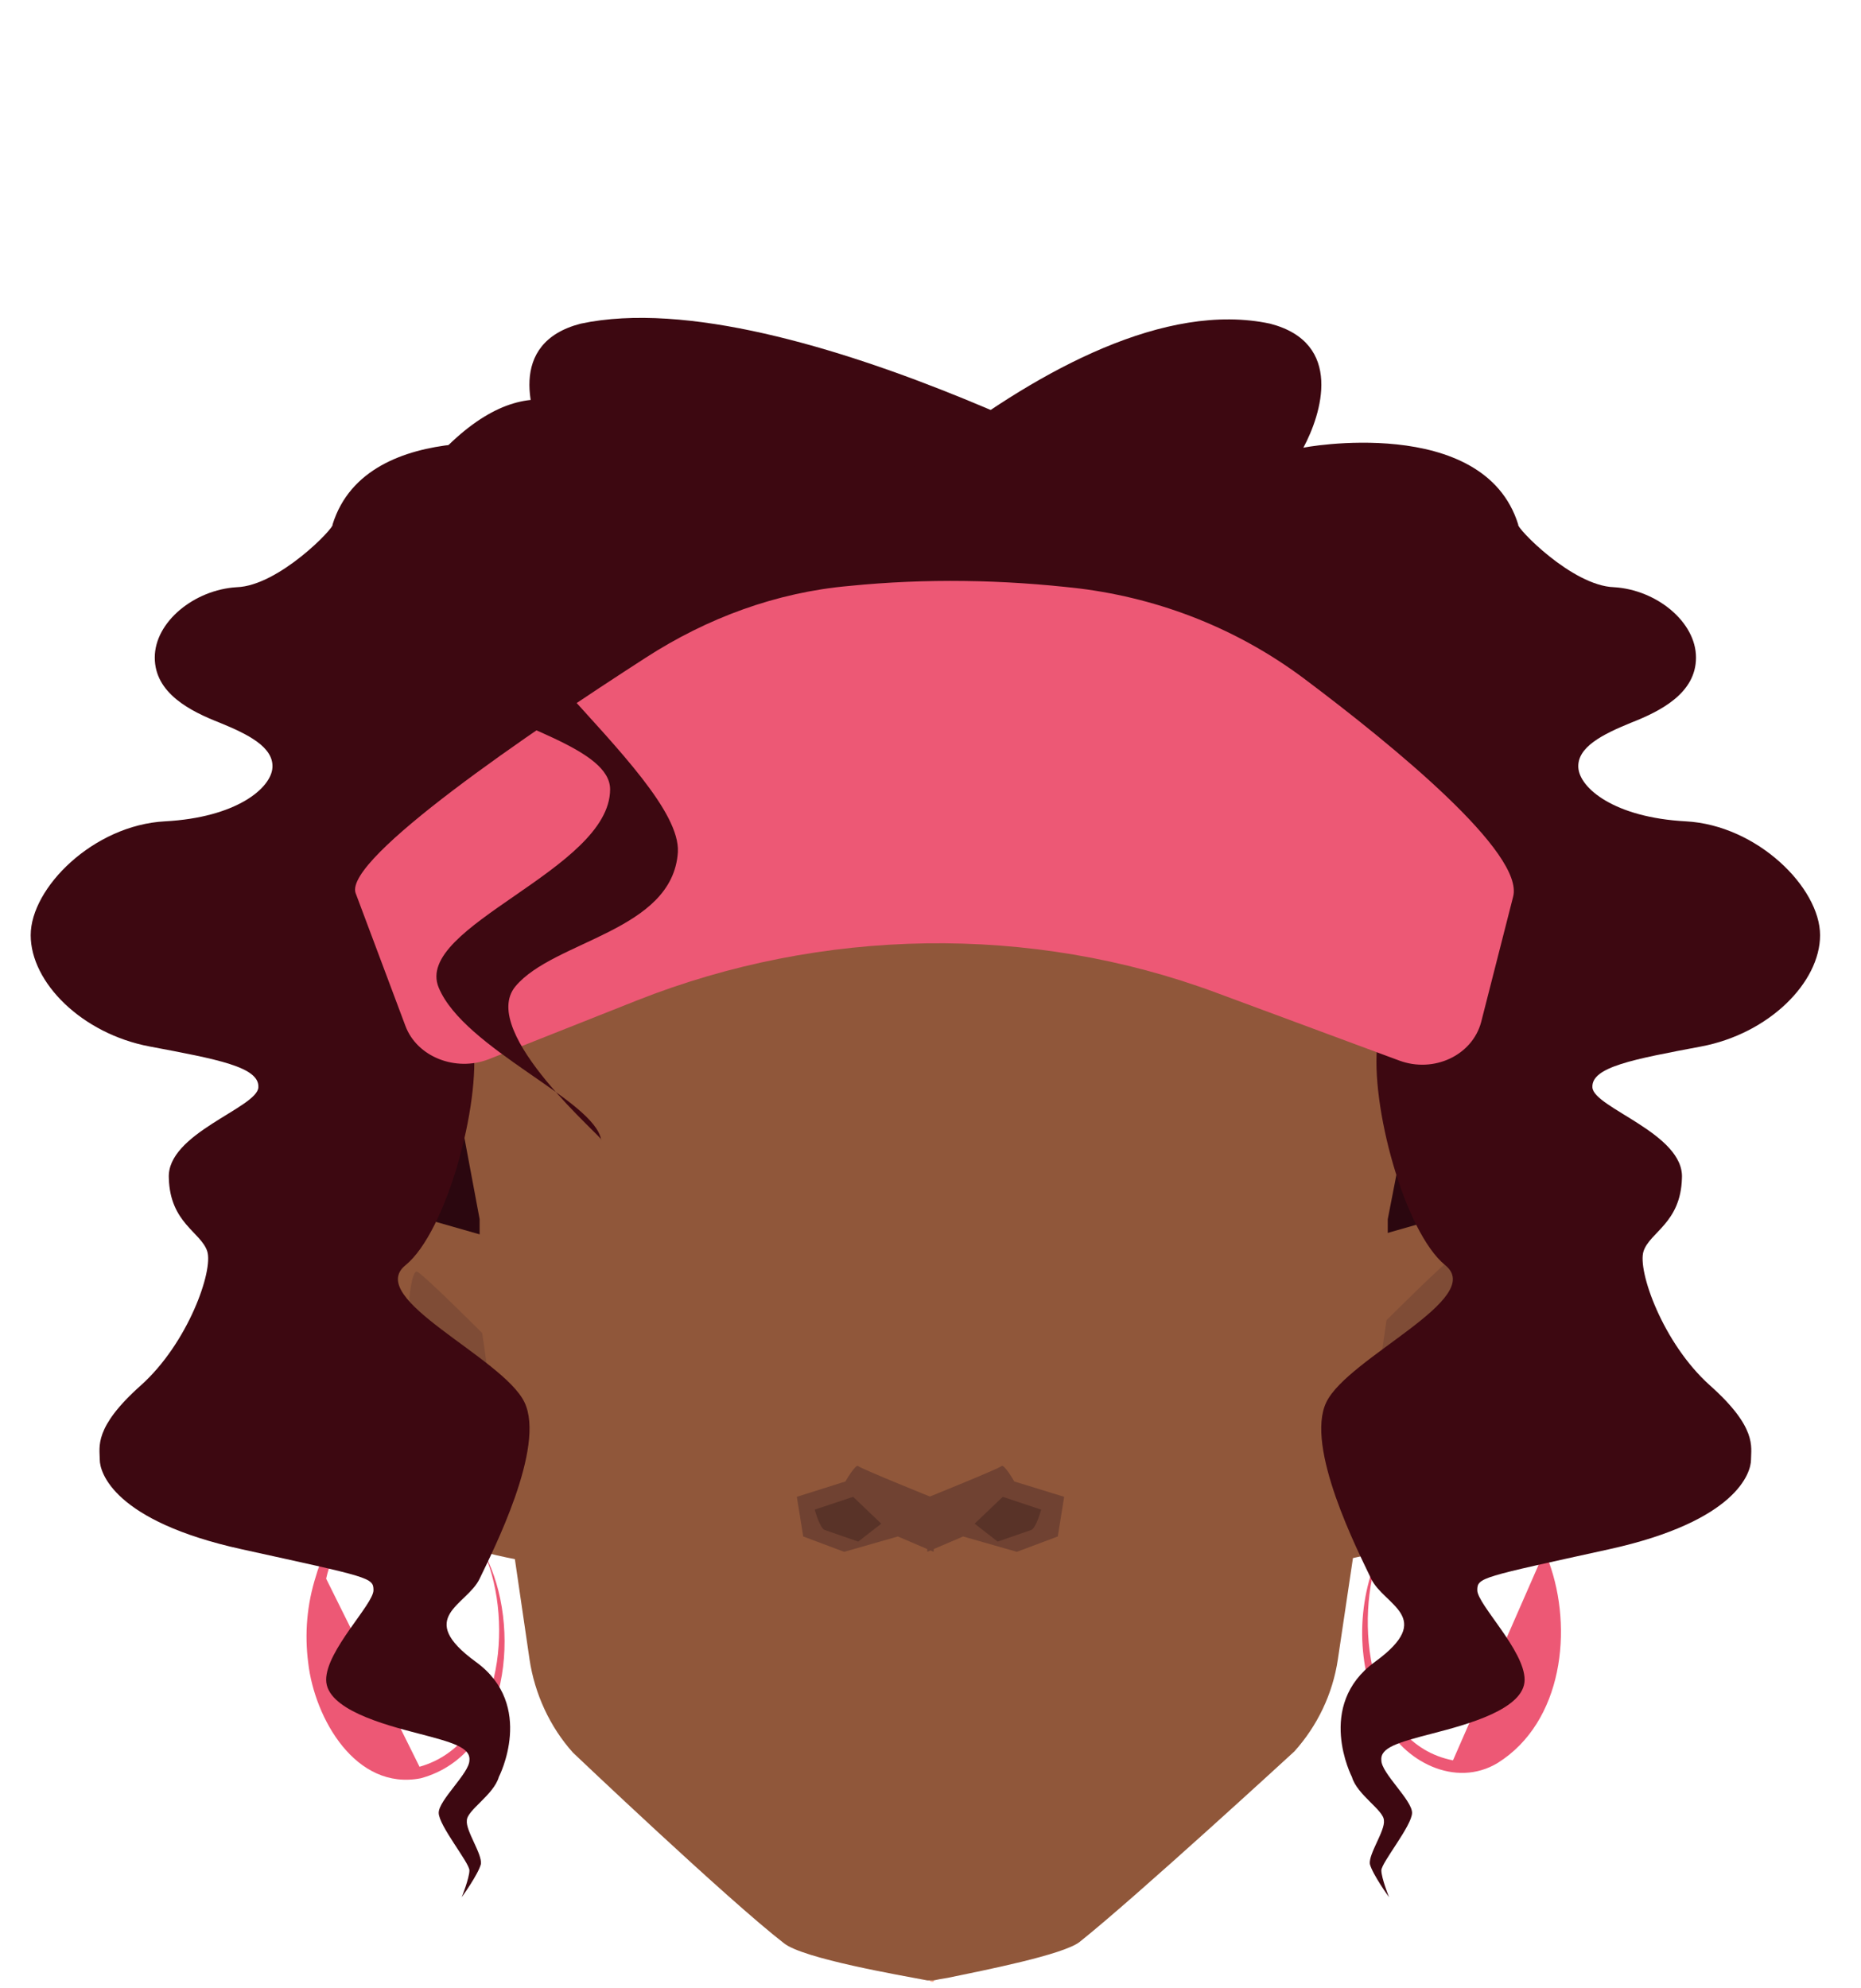 <?xml version="1.0" encoding="utf-8"?>
<!-- Generator: Adobe Illustrator 26.0.3, SVG Export Plug-In . SVG Version: 6.00 Build 0)  -->
<svg version="1.1" id="Calque_1" xmlns="http://www.w3.org/2000/svg" xmlns:xlink="http://www.w3.org/1999/xlink" x="0px" y="0px"
	 viewBox="0 0 145.5 155.4" style="enable-background:new 0 0 145.5 155.4;" xml:space="preserve">
<style type="text/css">
	.st0{fill:#2B070F;}
	.st1{fill:#F7A386;}
	.st2{fill:#90573A;}
	.st3{fill:#704232;}
	.st4{fill:#593328;}
	.st5{fill:#7F4C36;}
	.st6{fill:#ED5875;}
	.st7{fill:#3D0811;}
</style>
<g>
	<rect x="27.9" y="78.4" class="st0" width="92" height="27"/>
	<path class="st1" d="M72.7,154.8H73v0.1h-0.1C72.8,154.9,72.7,154.9,72.7,154.8z"/>
	<path class="st1" d="M72.4,154.8c0.1,0,0.1,0,0.2,0H72.4L72.4,154.8L72.4,154.8z"/>
	<path class="st2" d="M38.6,96.8l-8.4-2.4l-2.3,2.4l1,14.1c0,0,5.4,8.3,6,9.2s5.5,1.8,5.5,1.8l3.5-14.9L38.6,96.8z"/>
	<path class="st2" d="M107,96.8l8.4-2.4l2.3,2.4l-1,14.1c0,0-5.4,8.3-6,9.2s-5.5,1.8-5.5,1.8l-3.5-14.9L107,96.8z"/>
	<polygon class="st1" points="72.9,48.2 72.9,48.2 72.7,48.2 	"/>
	<path class="st2" d="M111.3,80.5c0,0.5-2.8,14.8-2.8,14.8v8l-0.1,0.9l-3.8,25.5c-0.4,2.7-1.6,5.2-3.4,7.2c0,0-12.4,11.4-16.8,14.9
		c-1.3,1-7.4,2.2-10.3,2.8l-0.6,0.1l-0.5,0.1h-0.3c-0.1,0-0.1,0-0.2,0c-2.1-0.4-9.7-1.7-11.2-2.9c-4.4-3.4-16.5-14.9-16.5-14.9
		c-1.8-2-3-4.6-3.4-7.3l-3.7-25.3l-0.2-1.1v-8c0,0-2.7-14.3-2.7-14.8c0-0.2,0.4-2.2,0.9-4.6c1.4-6.8,5-12.9,10.4-17.2l4.2-3.5
		c4.8-3.9,10.8-6.3,17-6.6l5.2-0.3h0.3H73l5.4,0.3c6.3,0.4,12.3,2.7,17.3,6.6l4.3,3.5c5.4,4.3,9.2,10.4,10.6,17.2
		C110.9,78.4,111.3,80.4,111.3,80.5z"/>
	<polygon class="st1" points="72.7,48.2 72.4,48.2 72.4,48.2 72.5,48.2 	"/>
	<path class="st3" d="M73,117.1c0,0-5.7-2.3-5.9-2.5s-1,1.2-1,1.2l-3.8,1.2l0.5,3.1l3.2,1.2l4.2-1.2l2.8,1.2L73,117.1z"/>
	<path class="st4" d="M68.9,119.1l-2.2-2.1l-3,1c0,0,0.4,1.5,0.8,1.6l2.6,0.9L68.9,119.1z"/>
	<path class="st3" d="M72.4,117.1c0,0,5.7-2.3,5.9-2.5s1,1.2,1,1.2l3.9,1.2l-0.5,3.1l-3.2,1.2l-4.2-1.2l-2.8,1.2L72.4,117.1z"/>
	<path class="st4" d="M76.2,119.1l2.2-2.1l3,1c0,0-0.4,1.5-0.8,1.6l-2.6,0.9L76.2,119.1z"/>
	<path class="st5" d="M106.5,116.4l1.9-13.2c0,0,4.7-4.7,5.1-4.8s0.6,2.1,0.6,2.1l-1.1,9.4l-2.7,4.7L106.5,116.4z"/>
	<path class="st5" d="M39.6,117.4l-1.9-13.2c0,0-4.7-4.7-5.1-4.8s-0.6,2.1-0.6,2.1l1.1,9.4l2.7,4.7L39.6,117.4z"/>
	<g>
		<path class="st6" d="M120.3,122.3c-1.1-4.2-5.7-7.7-9.8-4.5l0,0c4.1-3.8,9.2-0.1,10.6,4.3c1.9,5.2,1.1,12.5-4,15.7
			c-3.3,2-7.4-0.1-9-3.4c-2.1-4.1-2.1-9.1-0.2-13.2c-2.1,5.4-1,15.1,5.7,16.4"/>
	</g>
	<g>
		<path class="st6" d="M32.8,138.1c6.4-1.8,7.4-11.2,5.1-16.6l0,0c2.9,5.5,2,15.6-5,17.5c-5.1,1-8.3-4.7-8.8-9
			c-0.3-2.3-0.1-4.6,0.6-6.8c1.2-4.3,6-8.6,10.3-5.3c-4.2-2.8-8.6,1.3-9.5,5.5"/>
	</g>
	<path class="st7" d="M93.1,39.7c0,0-31.3-17.9-47.7-14.4c-5.8,1.5-4,7.1-2.6,9.7c0.2,0-14.1-2.7-16.8,6c0.2,0.2-4.2,4.8-7.5,4.9
		c-3.3,0.2-6.4,2.7-6.4,5.5s2.8,4.2,5.1,5.1c2.2,0.9,4.2,1.9,4.1,3.5s-2.8,3.9-8.4,4.2c-5.6,0.3-10.5,5.2-10.5,8.9s4,7.7,9.3,8.7
		s8.6,1.6,8.5,3.2c-0.1,1.6-7.2,3.6-7,7.1c0.1,3.5,2.5,4.2,3,5.7c0.5,1.5-1.5,7.2-5.2,10.5s-3.2,4.8-3.2,5.8s1.1,4.8,11.1,7
		s10.3,2.2,10.3,3.2c0,1.1-3.7,4.7-3.7,7s4.5,3.5,7.2,4.2s4.1,1.1,4,2.1c0,1-2.4,3.1-2.4,4.1s2.4,3.9,2.4,4.5s-0.6,2.1-0.6,2.1
		s1.3-1.8,1.5-2.6c0.1-0.8-1.2-2.6-1.1-3.4c0-0.8,2.1-2,2.5-3.4c0,0,2.9-5.6-1.8-9c-4.8-3.5-0.7-4.4,0.3-6.5s5.2-10.3,3.5-13.8
		s-12.5-8.1-9.3-10.7c3.2-2.6,5.9-12.6,5.3-17.4c-0.6-4.8-9.7-13-5.8-14.9s5.8-8,11-6.1C47.1,62.4,93.1,39.7,93.1,39.7z"/>
	<path class="st7" d="M60.2,46.9c0,0,22.7-25.1,39.1-21.6c5.8,1.5,4,7.1,2.6,9.7c-0.2,0,14.1-2.7,16.8,6c-0.2,0.2,4.2,4.8,7.5,4.9
		c3.3,0.2,6.4,2.7,6.4,5.5s-2.8,4.2-5.1,5.1c-2.2,0.9-4.2,1.9-4.1,3.5s2.8,3.9,8.4,4.2c5.6,0.3,10.5,5.2,10.5,8.9s-4,7.7-9.3,8.7
		s-8.6,1.6-8.5,3.2s7.2,3.6,7,7.1c-0.1,3.5-2.5,4.2-3,5.7s1.5,7.2,5.2,10.5s3.2,4.8,3.2,5.8s-1.1,4.8-11.1,7s-10.3,2.2-10.3,3.2
		c0,1.1,3.7,4.7,3.7,7s-4.5,3.5-7.2,4.2s-4.1,1.1-4,2.1c0,1,2.4,3.1,2.4,4.1s-2.4,3.9-2.4,4.5s0.6,2.1,0.6,2.1s-1.3-1.8-1.5-2.6
		c-0.1-0.8,1.2-2.6,1.1-3.4c0-0.8-2.1-2-2.5-3.4c0,0-2.9-5.6,1.8-9c4.8-3.5,0.7-4.4-0.3-6.5s-5.2-10.3-3.5-13.8s12.5-8.1,9.3-10.7
		c-3.2-2.6-5.9-12.6-5.3-17.4c0.6-4.8,9.7-13,5.8-14.9s-5.8-8-11-6.1C97.6,62.4,60.2,46.9,60.2,46.9z"/>
	<path class="st6" d="M38.2,82.8l11.6-4.6c14.4-5.7,30.8-6,45.3-0.6l14.3,5.3c2.7,1,5.7-0.4,6.4-3l2.5-9.8
		c0.9-3.4-9.2-11.7-16.4-17.1c-5.1-3.8-11.1-6.2-17.5-7c-6-0.7-12-0.8-18-0.2c-5.7,0.5-11.1,2.5-15.9,5.6
		c-9,5.8-23.6,15.7-22.7,18.4l3.9,10.4C32.6,82.6,35.6,83.8,38.2,82.8z"/>
	<path class="st7" d="M54.6,46.5c0,0-7.5-27-21.8-9.2s14.9,18.1,14.9,24.4S32.3,72.4,34.3,77.2S46.5,86,47,89.1
		c0.5,0.1-9.7-8.4-6.7-12S52.6,72.8,53,66.6c0.3-6.2-19.2-19.7-15.8-25.6S47.9,36.8,54.6,46.5z"/>
</g>
</svg>
